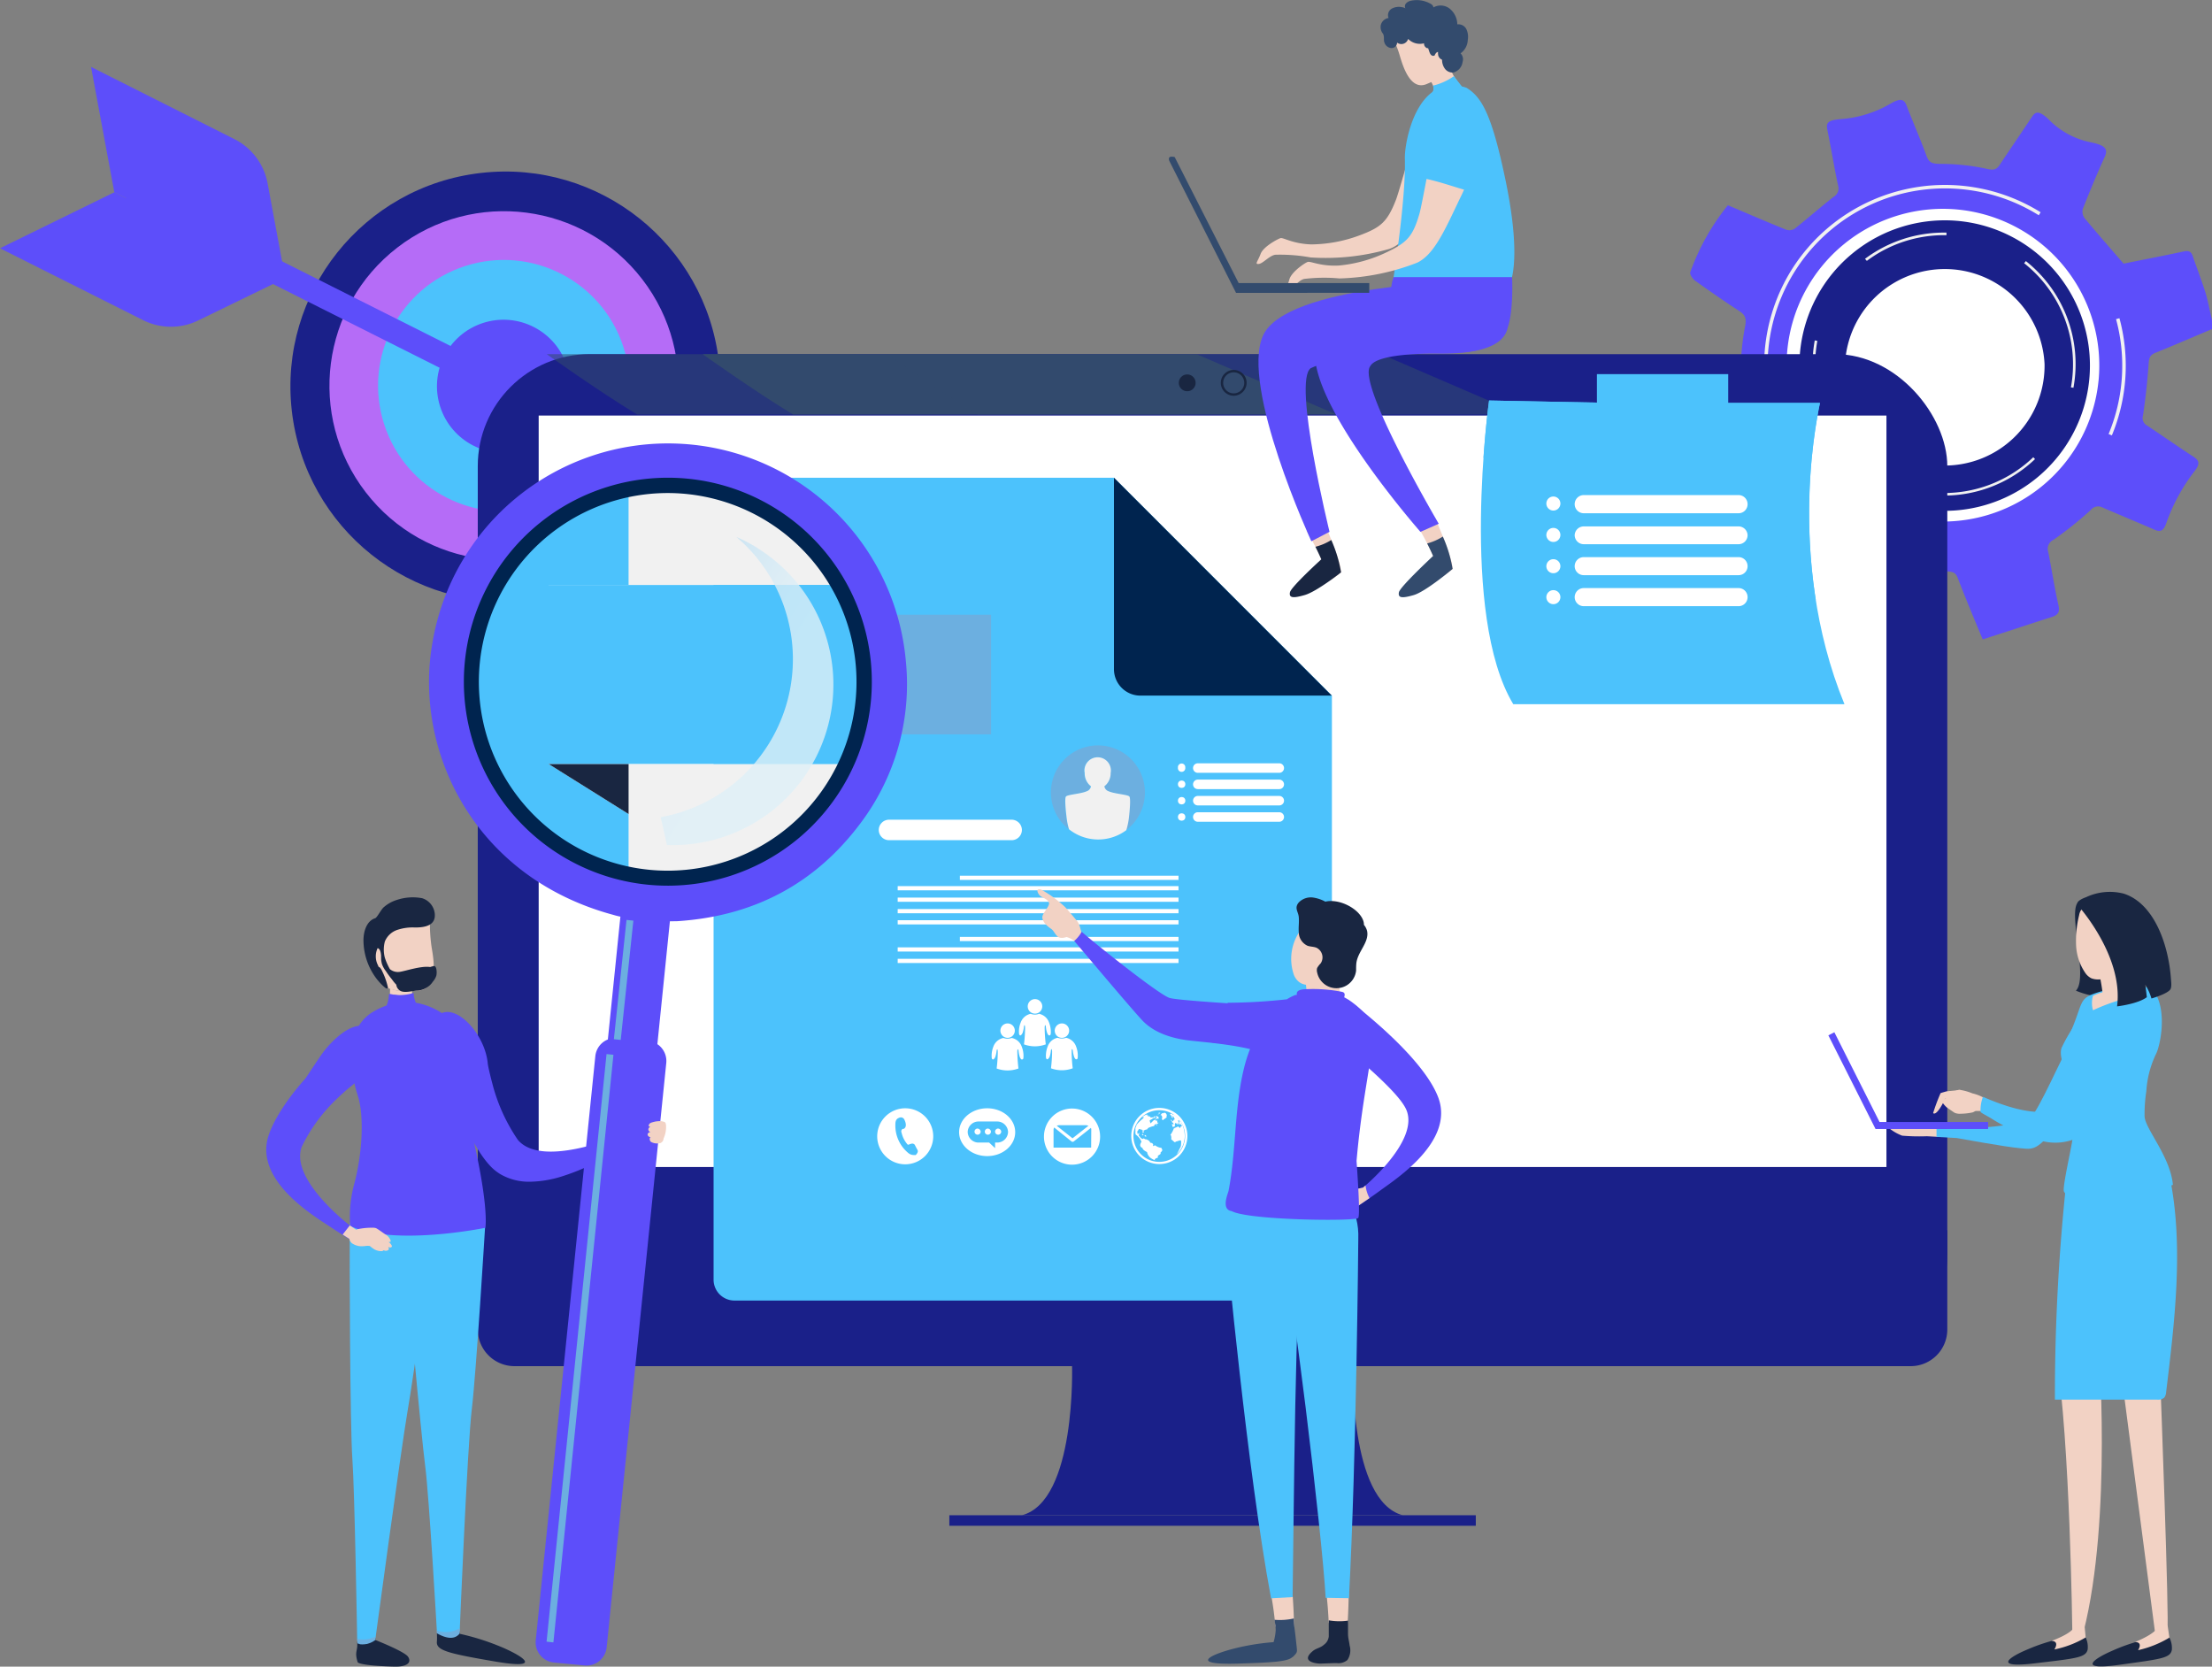 <svg xmlns="http://www.w3.org/2000/svg" xmlns:xlink="http://www.w3.org/1999/xlink" viewBox="0 0 352.98 265.95"><rect x="0" y="0" width="352.98" height="265.95" fill="#808080" stroke="none"/><defs><style>.cls-1{isolation:isolate;}.cls-2{fill:#1a2089;}.cls-3{fill:#b56cf7;}.cls-4{fill:#4cc2fc;}.cls-5{fill:#5d4efa;}.cls-6{fill:#fff;}.cls-7{fill:#f1f1f1;}.cls-8,.cls-9{fill:#334b6d;}.cls-9{opacity:0.54;}.cls-10{fill:#192641;}.cls-11{fill:#00244f;}.cls-12{fill:#6cafe0;}.cls-13{fill:#f2d2c4;}.cls-14{opacity:0.8;fill:url(#linear-gradient);}.cls-14,.cls-15{mix-blend-mode:multiply;}</style><linearGradient id="linear-gradient" x1="-3092.38" y1="3629.97" x2="-3062.92" y2="3629.97" gradientTransform="matrix(0.85, 0.53, -0.53, 0.85, 4647.54, -1346.03)" gradientUnits="userSpaceOnUse"><stop offset="0" stop-color="#9dceeb"/><stop offset="0.25" stop-color="#b9dcf0"/><stop offset="0.51" stop-color="#cee7f5"/><stop offset="0.76" stop-color="#dbeef7"/><stop offset="1" stop-color="#dff0f8"/></linearGradient></defs><title>your-business_needs</title><g class="cls-1"><g id="Layer_2" data-name="Layer 2"><g id="Layer_1-2" data-name="Layer 1"><circle class="cls-2" cx="80.65" cy="61.67" r="34.3" transform="translate(-6.43 9.47) rotate(-6.46)"/><circle class="cls-3" cx="80.42" cy="61.55" r="27.85" transform="translate(-20.85 61.89) rotate(-37.62)"/><circle class="cls-4" cx="80.4" cy="61.54" r="20.06" transform="translate(-15 27.61) rotate(-17.85)"/><rect class="cls-5" x="16.77" y="44.05" width="64.89" height="3.89" transform="translate(25.88 -17.2) rotate(26.67)"/><path class="cls-5" d="M45.51,44.38,18.24,30.68l-3.71-20L37.39,22.19a9.94,9.94,0,0,1,5.31,7.06Z"/><path class="cls-5" d="M45.51,44.38,18.24,30.68,0,39.62,22.86,51.1a9.92,9.92,0,0,0,8.84,0Z"/><circle class="cls-5" cx="80.35" cy="61.63" r="10.62" transform="translate(-15 27.54) rotate(-17.81)"/><circle class="cls-6" cx="311.97" cy="58.68" r="28.25" transform="translate(-2.67 16.64) rotate(-3.04)"/><path d="M312,87.09a29,29,0,0,1-5.13-.46A28.45,28.45,0,0,1,284,53.57l.16,0-.16,0a28.41,28.41,0,1,1,28,33.52Zm0-56.51A28.1,28.1,0,1,0,317,31,28.14,28.14,0,0,0,312,30.58Z"/><path class="cls-5" d="M324.16,18.78c-1.65,2.48-3.34,4.94-5,7.44-.5.78-.92,1-2.07.73a35.1,35.1,0,0,0-7.22-.8c-1.48,0-2-.12-2.41-1.18-1-2.75-2.19-5.44-3.24-8.18-.4-1-1-1.15-2.52-.26A18.42,18.42,0,0,1,293.82,19c-1.95.16-2.48.47-2.23,1.67.62,3,1.09,6,1.72,8.93a1.55,1.55,0,0,1-.71,1.81c-2.11,1.65-4.12,3.43-6.22,5.09a1.63,1.63,0,0,1-1.37.15c-3.08-1.25-6.13-2.56-9.28-3.9a36.38,36.38,0,0,0-6,10.68c-.12.31.32,1,.7,1.31,2.34,1.68,4.72,3.33,7.13,4.9.94.62,1.17,1.2.9,2.51a38.6,38.6,0,0,0-.68,7.28c0,.93-.26,1.28-1,1.57-3.08,1.24-6.15,2.52-9.38,3.86.33,1.66.53,3.31,1,4.88.65,2.2,1.5,4.34,2.25,6.51a1.28,1.28,0,0,0,1.77.94q4.44-1,8.92-1.75a1.75,1.75,0,0,1,1.37.54c1.65,2,3.18,4.07,4.85,6a1.56,1.56,0,0,1,.31,1.93c-1.31,3-2.55,6-3.86,9.14a37.06,37.06,0,0,0,11.42,6.4c1.79-2.7,3.64-5.33,5.33-8.07a2,2,0,0,1,2.49-1c2.49.4,5,.63,7.54.8.83.06,1.27.18,1.6,1,1.18,3.09,2.64,6.58,4,9.85l1.51-.49c3.13-1,6.31-2.07,9.51-3.08,1-.32,1.32-.79,1.06-1.92-.64-2.81-1.06-5.67-1.63-8.49a1.57,1.57,0,0,1,.83-1.9,58.42,58.42,0,0,0,5.92-4.73,1.53,1.53,0,0,1,1.92-.44c2.73,1.19,5.49,2.32,8.22,3.51.88.39,1.46.41,1.95-1a29.36,29.36,0,0,1,4.58-8.38c.81-1.08.68-1.62-.16-2.18-2.5-1.63-4.94-3.34-7.44-5a1.36,1.36,0,0,1-.69-1.64q.61-4.11.9-8.27c.06-.88.2-1.38,1.1-1.73,3-1.21,6-2.52,9.05-3.79l-.05-1.47c-.34-1.41-.6-2.85-1-4.24-.63-2-1.4-4-2.07-5.93-.26-.77-.69-.9-1.45-.73-3.29.7-6.6,1.34-9.58,1.94-2.2-2.55-4.25-4.88-6.24-7.28a1.76,1.76,0,0,1-.26-1.47c1.09-2.77,2.24-5.53,3.47-8.24.57-1.26.23-1.89-2.32-2.4a12.86,12.86,0,0,1-6.66-3.68C325.12,17.37,324.68,18,324.16,18.78Zm10.71,42a24.95,24.95,0,1,1-22.32-27.33A25,25,0,0,1,334.87,60.82Z"/><path class="cls-2" d="M287.26,56a23.18,23.18,0,1,0,25.38-20.73A23.21,23.21,0,0,0,287.26,56Zm39,2.11a15.94,15.94,0,0,1-31.86,1,15.94,15.94,0,0,1,31.86-1Z"/><path class="cls-7" d="M306.45,78.74a21.05,21.05,0,0,0,18.29-5.48l-.28-.3A20.57,20.57,0,0,1,290,54.4l-.41-.08A21,21,0,0,0,306.45,78.74Z"/><path class="cls-7" d="M297.9,41.63a20.55,20.55,0,0,1,12.71-4.1v-.41a21,21,0,0,0-13,4.18Z"/><path class="cls-7" d="M330.47,61.81l.4.07a21,21,0,0,0-7.59-20.22L323,42A20.57,20.57,0,0,1,330.47,61.81Z"/><path class="cls-7" d="M285.87,43.09a28.94,28.94,0,0,0-2.23,26.17l.52-.21a28.3,28.3,0,0,1,41.18-34.7l.29-.48A28.89,28.89,0,0,0,285.87,43.09Z"/><path class="cls-7" d="M337.67,50.93a28.39,28.39,0,0,1-1.19,18.33l.52.22a29,29,0,0,0,1.21-18.7Z"/><rect class="cls-2" x="151.49" y="241.79" width="84.01" height="1.68"/><path class="cls-2" d="M215.92,217.85H171.07s.71,21.67-8,23.94h60.78C215.21,239.52,215.92,217.85,215.92,217.85Z"/><rect class="cls-2" x="76.24" y="56.51" width="234.5" height="161.49" rx="17.87"/><path class="cls-2" d="M76.24,196.3v15.86A5.86,5.86,0,0,0,82.08,218H304.91a5.85,5.85,0,0,0,5.83-5.84V196.3Z"/><rect class="cls-6" x="85.96" y="66.31" width="215.07" height="119.91"/><path class="cls-8" d="M112.12,56.51s8.3,5.92,14.42,9.62h86.67L191,56.54Z"/><path class="cls-9" d="M87.24,56.51s8.29,5.92,14.41,9.62h86.67l-22.25-9.59Z"/><path class="cls-9" d="M141.62,56.51s8.29,5.92,14.41,9.62H242.7l-22.25-9.59Z"/><path class="cls-10" d="M196.87,63.15a2.06,2.06,0,1,1,2.06-2.06A2.07,2.07,0,0,1,196.87,63.15Zm0-3.74a1.68,1.68,0,1,0,1.68,1.68A1.68,1.68,0,0,0,196.87,59.41Z"/><path class="cls-10" d="M190.79,61.09a1.34,1.34,0,1,1-1.34-1.34A1.34,1.34,0,0,1,190.79,61.09Z"/><path class="cls-4" d="M113.87,79.57V204.2a3.33,3.33,0,0,0,3.33,3.33h92a3.33,3.33,0,0,0,3.34-3.33V111L177.76,76.23H117.2A3.34,3.34,0,0,0,113.87,79.57Z"/><path class="cls-11" d="M212.52,111,177.76,76.23v30.55A4.22,4.22,0,0,0,182,111Z"/><rect class="cls-12" x="114.33" y="98.09" width="43.82" height="19.09"/><path class="cls-4" d="M241.48,112.37h52.85c-9.72-23.7-3.91-48.07-3.91-48.07h-32.8l-20-.39S232.87,98.09,241.48,112.37Z"/><path class="cls-4" d="M289.75,95.72a89.82,89.82,0,0,1,.67-31.42h-32.8l-20-.39s-.51,3.67-.89,9.11C241.52,81.44,257.9,93.31,289.75,95.72Z"/><rect class="cls-4" x="254.84" y="59.7" width="20.95" height="7.05" transform="translate(530.62 126.45) rotate(180)"/><path class="cls-4" d="M87.54,121.9V93.35h12.8V78.81a30.61,30.61,0,0,0,0,59.94v-8.83Z"/><polygon class="cls-10" points="87.53 121.9 100.34 129.92 100.34 121.9 87.53 121.9"/><path class="cls-7" d="M131.67,91.27a30.6,30.6,0,0,0-31.33-12.46V93.35H133C132.59,92.64,132.15,92,131.67,91.27Z"/><path class="cls-7" d="M133.1,121.9H100.34v16.85A30.63,30.63,0,0,0,134,122.44l.27-.54Z"/><path class="cls-4" d="M133,93.35H87.54V121.9h46.7A30.6,30.6,0,0,0,133,93.35Z"/><path class="cls-5" d="M71.38,161.48c2.63,0,6,4.1,6.44,8.07,0,.35.35,1.86.74,3.33a28.36,28.36,0,0,0,4.07,9c2.65,3.18,9.34,1.63,13.16.44a7,7,0,0,1,.06,2.8c-.59.3-1.18.59-1.78.87a34.68,34.68,0,0,1-4.5,1.76,17.75,17.75,0,0,1-5,.82,9.11,9.11,0,0,1-4.7-1.19,7.76,7.76,0,0,1-1.79-1.49c-2.15-2.38-4.12-6.52-5.42-10.44-1.1-2.25-2.28-4.4-2.78-5.82C68.13,164.62,69,161.53,71.38,161.48Z"/><path class="cls-10" d="M57.57,262.11a2.75,2.75,0,0,0,2.31-.78v.36s4.64,1.82,5.23,2.67,0,1.65-2.27,1.58c-5.56-.15-5.76-.69-5.76-.69-.56-1.79.06-1.74-.09-3.25A2.83,2.83,0,0,0,57.57,262.11Z"/><path class="cls-10" d="M69.72,260.53a7,7,0,0,0,.74.24,4.12,4.12,0,0,0,2.91-.27c0,.13,0,.21,0,.21a38.39,38.39,0,0,1,7,2.26c3.51,1.55,6,3.42-1.36,2.16s-9.36-1.75-9.3-3.1C69.75,261.63,69.74,261.09,69.72,260.53Z"/><path class="cls-4" d="M77.4,195.92S76,219,75.29,224.85s-1.93,35.39-1.93,35.39l-1.91.66-1.74-.66s-1.24-21.6-1.86-26.3-3.09-31.28-3.26-36S73.53,180.24,77.4,195.92Z"/><path class="cls-4" d="M69.06,197.89S66,219.6,65,225.41s-5.07,35.92-5.07,35.92l-1.44,1L57,261.82s-.41-24.23-.77-29-.5-32.51-.39-37.23S66.12,182,69.06,197.89Z"/><path class="cls-13" d="M65.76,159.72c-.6.11-1.22.13-1.79.22a7.06,7.06,0,0,1-1.71.14c0-.79-.06-1.66,0-2.4,1.16.68,2.37.31,3.55-.15C65.75,158.24,65.73,159,65.76,159.72Z"/><path class="cls-5" d="M56.58,188.72c1.19-4.53,1.59-10.52.52-13.87-2.12-6.66-1-11.36,2.44-13.4a12.31,12.31,0,0,1,2.14-1c.06-.15.12-.31.17-.47a5.11,5.11,0,0,0,.21-1.27c0-.22.58,0,.74,0,.31,0,.61.07.92.08a7.85,7.85,0,0,0,2.27-.34,4.72,4.72,0,0,0,.37,1.56v0A11.07,11.07,0,0,1,71,162c4,3.64,2.45,10.67,4.55,19.86,2.51,11,1.9,14.06,1.9,14.06s-14.54,3-21.57-.29A20.22,20.22,0,0,1,56.58,188.72Z"/><path class="cls-13" d="M68.6,146.89a26.82,26.82,0,0,0,.28,4.3c.33,1.91,1.15,6.66-2.1,6.87s-4.79-.07-5.52-.88-3.55-5.76-2.18-8.32S66.28,142.8,68.6,146.89Z"/><path class="cls-10" d="M58,150.05c0-1.43.51-3.1,1.87-3.53.3-.09,1-1.49,1.4-1.78a5.68,5.68,0,0,1,2.1-1.15,8,8,0,0,1,4-.26,2.89,2.89,0,0,1,2,2.39c.24,2-1.61,2.29-3.17,2.28a7.7,7.7,0,0,0-2.79.38,3.25,3.25,0,0,0-2,1.87,5.1,5.1,0,0,0,0,2.57,10,10,0,0,0,.81,1.83,2,2,0,0,0,1.57.43c.81-.1,3.43-1,4.84-.77l.42-.12a.42.42,0,0,1,.35,0c.32.21.33,1.2.21,1.55a2.83,2.83,0,0,1-.54.91,3.14,3.14,0,0,1-2.6,1.42c-.7.07-1.89.39-2.55.06a1.28,1.28,0,0,1-.68-1,6.6,6.6,0,0,1-.68-.83c-.36-.44-.7-.9-1-1.36a3.77,3.77,0,0,1-.61-1.11,4.52,4.52,0,0,1-.13-.75l0-.32a1,1,0,0,1,0-.24c-.05-.48-.11-1.07-.56-1.23A3.1,3.1,0,0,0,60.3,154l.12.28a.63.63,0,0,1,.24.15A2.19,2.19,0,0,1,61,155a11.19,11.19,0,0,1,.87,2.43.32.32,0,0,1,0,.27c-.11.11-.29,0-.41-.09a8.32,8.32,0,0,1-1.11-1.11l-.08-.09A10.21,10.21,0,0,1,58,150.05Z"/><path class="cls-12" d="M73.35,259.82c0,.4,0,.73,0,.84-.9,1.16-2.44.65-3.66-.05,0-.14,0-.29,0-.43A4.29,4.29,0,0,0,73.35,259.82Z"/><path class="cls-12" d="M59.9,261.13c0,.07,0,.48,0,.56a3.38,3.38,0,0,1-2.42.69l-.46-.15c0-.21,0-.51,0-.73A4.09,4.09,0,0,0,59.9,261.13Z"/><path class="cls-5" d="M59.32,164.67c1.24,2.07-.55,6.65-3.51,8.83-.26.19-1.32,1.12-2.33,2.11h0A26.1,26.1,0,0,0,48.15,183c-1.94,5.22,7.63,12.51,7.63,12.51a7.49,7.49,0,0,1,.91,1.08c.61.87.59,2.07-.13,1.63-1-.62-2.34-1.44-3.57-2.26-2.61-1.75-12.53-7.49-10.13-14.77.93-2.81,3.34-6.27,5.88-9.1,1.3-1.9,2.48-3.83,3.38-4.87C55.33,163.5,58.22,162.82,59.32,164.67Z"/><path class="cls-13" d="M61.29,199.53a.68.68,0,0,0,.56,0l.1-.06a.39.39,0,0,0,.08-.1.28.28,0,0,0,0-.2,1.4,1.4,0,0,0-.09-.17,1.05,1.05,0,0,1,.19.05.45.45,0,0,0,.23,0c.08,0,.16-.09.18-.17s-.12-.29-.2-.4a3.26,3.26,0,0,0-.33-.31.44.44,0,0,0,.2,0,.2.2,0,0,0,.08,0,.3.3,0,0,0,0-.33,1.86,1.86,0,0,0-.78-.86c-.35-.22-.68-.48-1-.69a5.19,5.19,0,0,0-.5-.31,1.84,1.84,0,0,0-.66-.07,10.54,10.54,0,0,0-2.31.24l-.22.07-1-.68L54.68,197l1.07.69v0a1.15,1.15,0,0,0,.51.76,2.63,2.63,0,0,0,.81.34,1.61,1.61,0,0,0,.43.07,4.94,4.94,0,0,0,.94-.05,1.84,1.84,0,0,1,.41,0,.36.36,0,0,1,.28.11,5,5,0,0,0,.64.46.75.75,0,0,0,.13.06,2.28,2.28,0,0,0,1,.21.53.53,0,0,0,.24-.08s.06-.07.11-.06Z"/><path class="cls-5" d="M99,146.27,97,165.87a3.21,3.21,0,0,0-2,2.66l-9.51,93.24a3.23,3.23,0,0,0,2.9,3.52l4.9.47a3.23,3.23,0,0,0,3.52-2.9l9.51-93.24a3.23,3.23,0,0,0-1.42-3l2-19.61L108,147c12.22-.77,22.09-5.94,29.36-15.7a36.85,36.85,0,0,0,7.19-25.82,38.11,38.11,0,0,0-75.53-3C65.94,119.68,75.58,140,97.92,146,97.92,146,98.31,146.13,99,146.27ZM82.23,127.21a30.53,30.53,0,1,1,41.06,7.16A30.4,30.4,0,0,1,82.23,127.21Z"/><path class="cls-11" d="M74.17,105.67a32.55,32.55,0,1,0,35.52-29.29A32.56,32.56,0,0,0,74.17,105.67ZM89.33,84.08a30.13,30.13,0,1,1-7.47,42A30.12,30.12,0,0,1,89.33,84.08Z"/><rect class="cls-12" x="98.96" y="146.8" width="1.1" height="19.14" transform="translate(17.04 -9.62) rotate(6.05)"/><polygon class="cls-12" points="88.31 262.08 87.22 261.96 96.79 168.2 97.89 168.31 88.31 262.08"/><path class="cls-13" d="M106.29,179.83c0-.15,0-.63-.19-.76a1.9,1.9,0,0,0-1-.16,3.72,3.72,0,0,0-.64.08c-.34.1-.75.15-.89.44s0,.35.23.4a.4.4,0,0,0,0,.79c-.65.17-.59.73.1.9-.36-.09-.25.63.07.74a2.08,2.08,0,0,0,1.44.13.82.82,0,0,0,.48-.72A4.34,4.34,0,0,0,106.29,179.83Z"/><path class="cls-14" d="M120.92,87.47a25.06,25.06,0,0,0-3.4-1.78,25.61,25.61,0,0,1-12.1,44.71c.35,1.48.69,3,1,4.44a25.62,25.62,0,0,0,14.46-47.37Z"/><path class="cls-10" d="M331.26,158.08a13.45,13.45,0,0,0,7.49.86c3.89-.79,2.86-10,.88-12.12s-6.32-2.92-7.27-3.07C329.13,143.22,333.53,155.84,331.26,158.08Z"/><path class="cls-13" d="M309.77,180.13c-4,0-8.39-.17-8.39-.17a7.46,7.46,0,0,0,2.16,1.26,32.09,32.09,0,0,0,3.95.09l2.36.13C309.82,181,309.79,180.57,309.77,180.13Z"/><path class="cls-4" d="M335.44,164.77c-1-1.08-3.32-1.89-5.57,2.52s-5.12,11.05-6.38,11.59-7.64,1.26-12.05,1.26l-2.42,0c0,.43,0,.85,0,1.27l3.24.19s7.82,1.43,10,1.61,2.79.72,6.83-4.76S336.43,165.85,335.44,164.77Z"/><path class="cls-13" d="M344.76,221.16s1.42,37.57,1.1,39-2,.1-2,.1l-5.69-43.62L341.8,215Z"/><path class="cls-13" d="M334.85,214s2.25,28.2-2.37,46.38l-1.79,0s-.36-30.47-2.56-44.11l.79-5.6Z"/><path class="cls-10" d="M323.57,263.19a28.86,28.86,0,0,1,5.4-1.73,3.48,3.48,0,0,0,3.76-.34,3.51,3.51,0,0,1,.41,2.08c-.28,1.32-1.84,1.43-8.43,2.22S320.4,264.51,323.57,263.19Z"/><path class="cls-10" d="M337,263.44a28.91,28.91,0,0,1,5.37-1.82,3.47,3.47,0,0,0,3.75-.41,3.54,3.54,0,0,1,.45,2.08c-.25,1.32-1.81,1.45-8.39,2.37S333.84,264.82,337,263.44Z"/><path class="cls-13" d="M345.91,259.45l.27,1.87a16.73,16.73,0,0,1-5,2s.87-1.27-.49-1.3c0,0,3.59-1.39,3.64-2.57S345.91,259.45,345.91,259.45Z"/><path class="cls-13" d="M332.64,259.4l.18,1.89a16.08,16.08,0,0,1-5,1.92s.91-1.31-.45-1.37c0,0,3.6-1.26,3.67-2.44S332.64,259.4,332.64,259.4Z"/><path class="cls-4" d="M345.66,222.15a1.55,1.55,0,0,1-.3.87,1.53,1.53,0,0,1-1.15.32l-16.3,0a322.73,322.73,0,0,1,1.77-34.23,14.91,14.91,0,0,1,.75-3.86,8.07,8.07,0,0,1,10-4.45,9.89,9.89,0,0,1,5.85,7.2C348.49,199,347,211.05,345.66,222.15Z"/><path class="cls-4" d="M344,168.28a16,16,0,0,0-1.5,5.85,24.38,24.38,0,0,0-.28,4c.08,2,4.1,6.39,4.52,10.91,0,.15-4.46,1.63-6.38-1-.72,2.94-9,5.57-11,2.1-.33-.6,1.43-7.95,1.37-8.63-.46-5.31.55-7.68-.12-13-.15-1.2-.76-2.5-.28-3.61,2.14-4.95,1.32-5.51,4.17-6.46s8.3-1.54,9.14-.39C345.94,161.12,344.72,167,344,168.28Z"/><path class="cls-13" d="M310.19,175.52a1.84,1.84,0,0,1,.47-.36c.56-.36,1.33-1.22,2-1.26a8.45,8.45,0,0,1,2.08.57,6.7,6.7,0,0,1,2.54,1.17c.2.15.17.39.2.62s.07.6.11.9a.15.15,0,0,1,0,.07s0,0-.06,0a6.83,6.83,0,0,1-1.5.05l-.69,0c-.19,0-.39.19-.58.23a9.33,9.33,0,0,1-1.83.21,2.19,2.19,0,0,1-1-.14c-.11-.05-1.26-.86-1.3-.89a4.26,4.26,0,0,1-.59-.66A.65.65,0,0,1,310.19,175.52Z"/><path class="cls-13" d="M310.61,174.15s-.79.22-.94.28a31.26,31.26,0,0,0-1.19,3.18s.47.74,1.92-2.28l1.78,0,.62-1.41Z"/><path class="cls-4" d="M342.34,158.69c-3.36-.35-7.09,8.25-7.93,9.86-1.72,3.29-3.88,6.6-5.18,7.72-3,2.54-9.18.34-12.8-1.25a6,6,0,0,0-.38,2.44c.5.37,1.37.77,1.88,1.12a30,30,0,0,0,3.93,2.06,16.52,16.52,0,0,0,4.53,1.55,8.6,8.6,0,0,0,4.55-.38,7.53,7.53,0,0,0,1.9-1.1c2.26-1.8,8.73-12.86,9.41-14.1C344.65,162.23,344.53,158.92,342.34,158.69Z"/><path class="cls-13" d="M334.79,156.29a2.86,2.86,0,0,1-1.05-.18,2.54,2.54,0,0,1-1-.89,8.47,8.47,0,0,1-1.45-4.45,16.92,16.92,0,0,1,.48-4.7,2.32,2.32,0,0,1,.24-.73,1.91,1.91,0,0,1,.77-.69,6,6,0,0,1,4.37-.17,5.7,5.7,0,0,1,2,.91,6.35,6.35,0,0,1,1.19,1.39,6.14,6.14,0,0,1,.88,1.68,6,6,0,0,1,.18,1.64,13.46,13.46,0,0,1-.33,3,3.28,3.28,0,0,1-.54,1.29,5.47,5.47,0,0,1-2.5,1.36A10,10,0,0,1,334.79,156.29Z"/><path class="cls-13" d="M339,158.78c.06.52-3.39.45-3.41.31a31.24,31.24,0,0,0-1.2-6,11.47,11.47,0,0,1,4.88-.39C339.5,152.8,338.89,158.09,339,158.78Z"/><path class="cls-13" d="M340,158.73c0,.32-.41.47-.72.57a31.16,31.16,0,0,0-5.29,1.91,4.11,4.11,0,0,1,0-2.31,9.65,9.65,0,0,1,2.47-.77C337.49,157.91,340.06,158.42,340,158.73Z"/><path class="cls-4" d="M331.79,162.59a25.08,25.08,0,0,0-2.79,4.57c-.81,2,2.14,6.57,2.14,6.57l3.08-5Z"/><polygon class="cls-5" points="317.23 180.14 299.28 180.14 291.76 165.21 292.72 164.72 299.94 179.06 317.23 179.06 317.23 180.14"/><polygon class="cls-5" points="317.23 180.14 299.28 180.14 299.94 179.06 317.23 179.06 317.23 180.14"/><path class="cls-10" d="M331.68,144.59s7.21,8,6.15,16c0,0,3.35-.39,4.75-1.47,0,0-.17-1.56-.26-2a8.6,8.6,0,0,1,1,2.21s2.47-.7,3-1.43c.28-.4.13-1.36.1-1.81a24.76,24.76,0,0,0-.52-3.54c-.9-4.15-3.06-8.68-7-9.95a8.89,8.89,0,0,0-6,.56C332.42,143.33,331,143.88,331.68,144.59Z"/><path class="cls-13" d="M233.71,15.92a7.52,7.52,0,0,0-1.33-1.26c-2-1.44-3.66-.06-4.95,1.46-1,3-4.1,14.33-4.66,15.74-1.39,3.57-2.44,4.42-5.72,5.66A22.59,22.59,0,0,1,209.22,39c-3-.11-4.45-1.14-4.89-1s-2.74,1.35-3.17,2.52-1,1.67-.3,1.6,1.7-1.34,2.66-1.47a27.12,27.12,0,0,1,5.62.43,36.6,36.6,0,0,0,12.59-1.37c2.79-1,4.82-4.7,7.7-9.55s4.44-9.32,4.48-12.32A8.31,8.31,0,0,0,233.71,15.92Z"/><path class="cls-13" d="M226.33,84.18a36.77,36.77,0,0,1,2.36,4.55s-3,3.11-3.17,4,.42,1,2.35.43a12.38,12.38,0,0,0,3.93-2.36c0-1.37-1.49-5.14-2.8-8.18A9.66,9.66,0,0,1,226.33,84.18Z"/><path class="cls-8" d="M227.74,86.72c.33.65.65,1.31.95,2,0,0-5.3,4.92-5.46,5.8s.43,1,2.36.44,6.21-4.18,6.21-4.18a21,21,0,0,0-1.56-5.16A8.91,8.91,0,0,1,227.74,86.72Z"/><path class="cls-13" d="M208.5,84.72a36,36,0,0,1,2.35,4.55s-3,3.1-3.17,4,.43,1,2.36.43A12.38,12.38,0,0,0,214,91.33c0-1.37-1.49-5.15-2.8-8.18A9.91,9.91,0,0,1,208.5,84.72Z"/><path class="cls-10" d="M209.91,87.25c.33.66.64,1.32.94,2,0,0-4.82,4.38-5,5.26s.43,1,2.36.44S214,91.33,214,91.33a21.32,21.32,0,0,0-1.56-5.16A8.89,8.89,0,0,1,209.91,87.25Z"/><path class="cls-13" d="M222.37,6.3a15.73,15.73,0,0,1,1,2.58c.48,1.61,1.66,5.62,4.27,4.54s3.7-1.9,4-2.81.55-5.84-1.5-7.31S222.05.85,222.37,6.3Z"/><path class="cls-13" d="M233.45,14.32c-.16-.41-1.2-1.73-1.51-2.28-.16-.29-.5-1.09-.72-1.2a.64.64,0,0,1-.18-.13,9.21,9.21,0,0,0-1,0c-.93,0-2.25.3-2.13,1.29.11.83,1.35,1.9.7,2.74-.26.33-1,1.84-.78,1.89a4.26,4.26,0,0,0,2-.23A4.44,4.44,0,0,1,233.45,14.32Z"/><path class="cls-4" d="M240.27,28.87C238.13,18.62,236.57,15.53,234,14a6.52,6.52,0,0,0-.72-.21c-.42-.54-1-1.24-1.27-1.64a9.65,9.65,0,0,1-3.36,1.52,1,1,0,0,1-.06,1c-3.4,2.47-4.46,8.62-4.41,10.63.19,6.83-2,20.21-2,20.21,14,7.61,18.66,0,18.66,0S243,42.13,240.27,28.87Z"/><path class="cls-13" d="M235.26,21.31c-2-.5-3.91-1.21-5.91-1.65-.89,4.36-2.46,13.15-2.83,14.4-1.06,3.69-2,4.63-5.18,6.16a22.32,22.32,0,0,1-7.67,2.15c-2.95.16-4.53-.73-5-.57s-2.6,1.6-2.92,2.8-.88,1.76-.15,1.62,1.57-1.49,2.51-1.71a26.43,26.43,0,0,1,5.63-.08,36.69,36.69,0,0,0,12.42-2.52c2.68-1.28,4.37-5.12,6.79-10.21a34.14,34.14,0,0,0,3.25-10.17Z"/><path class="cls-4" d="M234.22,30.44c1.63-4.14,2.38-7.78,2.18-10.33a9.15,9.15,0,0,0-.4-1.95A8,8,0,0,0,234.47,17c-2.23-1.34-3.89.29-5.11,2-.4,1.7-1.17,5.76-1.88,9.52C229.75,29,232,29.81,234.22,30.44Z"/><path class="cls-5" d="M233.45,56.23s-18-.48-24.29,2.52c-2.91,2.06,3,26.11,3,26.11l-2.9,1.51s-11.39-24.71-7.71-32.83,32.73-8.67,32.73-8.67,6.29,1.55,5.66,5.22S239.07,55.74,233.45,56.23Z"/><path class="cls-5" d="M241.29,44.22H222.38A6.72,6.72,0,0,0,222,46c-5,1.47-11.39,4.35-12.11,9.61-1.2,8.84,16.78,29.26,16.78,29.26l2.92-1.29s-13.13-22.34-10.93-25.15c1.2-2.29,11.28-2,11.28-2,8.44,0,10.27-2.32,10.66-4.18C241.56,49.44,241.29,44.22,241.29,44.22Z"/><path class="cls-8" d="M187.45,25.06l10.21,20.11H218.5v1.56H197.24l-10.62-21S186.1,24.74,187.45,25.06Z"/><path class="cls-8" d="M234.22,6.37A2.86,2.86,0,0,0,234,4.66a1.42,1.42,0,0,0-1.45-.77,3.29,3.29,0,0,0-1.18-2.48,2.33,2.33,0,0,0-2.64-.22c0-.31-.29-.52-.58-.66a4.45,4.45,0,0,0-3.07-.4,1.42,1.42,0,0,0-.72.42.69.69,0,0,0-.09.78,1.28,1.28,0,0,0-.54-.18,2.38,2.38,0,0,0-1.66.24,1.21,1.21,0,0,0-.49,1.48A1.52,1.52,0,0,0,220.34,4a1.67,1.67,0,0,0,.35,1.38c.26.45.05,1,.25,1.47a1.27,1.27,0,0,0,1.08.82.88.88,0,0,0,.92-.87,1.12,1.12,0,0,0,1.76-.59,2.63,2.63,0,0,0,2.54.7.77.77,0,0,0,.5.78l.16,0a1.42,1.42,0,0,0,.07.22c.13.35.24.95.7,1a.42.42,0,0,0,.27-.07,1.12,1.12,0,0,1,.27-.43.62.62,0,0,1,.19-.11l0,0h.08a1.37,1.37,0,0,0,0,.35,1,1,0,0,0,.64.88,2.36,2.36,0,0,0,.46,1.45,1.52,1.52,0,0,0,1.35.59,2,2,0,0,0,1.46-1.68,1.36,1.36,0,0,0-.32-1.38A2.72,2.72,0,0,0,234.22,6.37Z"/><rect class="cls-6" x="153.17" y="139.74" width="34.89" height="0.67"/><rect class="cls-6" x="143.25" y="141.4" width="44.81" height="0.67"/><rect class="cls-6" x="143.25" y="143.23" width="44.81" height="0.67"/><rect class="cls-6" x="143.25" y="145.06" width="44.81" height="0.67"/><rect class="cls-6" x="143.25" y="146.84" width="44.81" height="0.67"/><rect class="cls-6" x="153.17" y="149.5" width="34.89" height="0.67"/><rect class="cls-6" x="143.25" y="151.17" width="44.81" height="0.67"/><rect class="cls-6" x="143.25" y="153" width="44.81" height="0.67"/><path class="cls-6" d="M204.14,123.32h-13a.76.76,0,0,1-.76-.76h0a.76.76,0,0,1,.76-.76h13a.76.76,0,0,1,.76.76h0A.76.76,0,0,1,204.14,123.32Z"/><path class="cls-6" d="M204.14,125.92h-13a.76.76,0,0,1-.76-.76h0a.77.77,0,0,1,.76-.76h13a.77.77,0,0,1,.76.76h0A.76.76,0,0,1,204.14,125.92Z"/><path class="cls-6" d="M204.14,128.52h-13a.76.76,0,0,1-.76-.75h0a.76.76,0,0,1,.76-.76h13a.76.76,0,0,1,.76.76h0A.76.76,0,0,1,204.14,128.52Z"/><path class="cls-6" d="M204.14,131.13h-13a.76.76,0,0,1-.76-.76h0a.76.76,0,0,1,.76-.76h13a.76.76,0,0,1,.76.76h0A.76.76,0,0,1,204.14,131.13Z"/><path class="cls-6" d="M189.14,122.5a.59.59,0,1,1-1.17,0,.59.59,0,1,1,1.17,0Z"/><circle class="cls-6" cx="188.56" cy="125.14" r="0.59"/><circle class="cls-6" cx="188.56" cy="127.77" r="0.59"/><circle class="cls-6" cx="188.56" cy="130.37" r="0.59"/><path class="cls-6" d="M277.43,81.9H252.72a1.45,1.45,0,0,1-1.44-1.44h0A1.45,1.45,0,0,1,252.72,79h24.71a1.44,1.44,0,0,1,1.44,1.44h0A1.44,1.44,0,0,1,277.43,81.9Z"/><path class="cls-6" d="M277.43,86.84H252.72a1.45,1.45,0,0,1-1.44-1.44h0A1.45,1.45,0,0,1,252.72,84h24.71a1.44,1.44,0,0,1,1.44,1.44h0A1.44,1.44,0,0,1,277.43,86.84Z"/><path class="cls-6" d="M277.43,91.78H252.72a1.44,1.44,0,0,1-1.44-1.44h0a1.45,1.45,0,0,1,1.44-1.44h24.71a1.44,1.44,0,0,1,1.44,1.44h0A1.43,1.43,0,0,1,277.43,91.78Z"/><path class="cls-6" d="M277.43,96.73H252.72a1.45,1.45,0,0,1-1.44-1.45h0a1.45,1.45,0,0,1,1.44-1.44h24.71a1.44,1.44,0,0,1,1.44,1.44h0A1.44,1.44,0,0,1,277.43,96.73Z"/><path class="cls-6" d="M249,80.35a1.12,1.12,0,1,1-1.12-1.12A1.12,1.12,0,0,1,249,80.35Z"/><path class="cls-6" d="M249,85.35a1.12,1.12,0,1,1-1.12-1.11A1.12,1.12,0,0,1,249,85.35Z"/><path class="cls-6" d="M249,90.34a1.12,1.12,0,1,1-1.12-1.11A1.12,1.12,0,0,1,249,90.34Z"/><path class="cls-6" d="M249,95.28a1.12,1.12,0,1,1-1.12-1.11A1.12,1.12,0,0,1,249,95.28Z"/><path class="cls-6" d="M161.43,134.07H141.87a1.64,1.64,0,0,1-1.64-1.63h0a1.65,1.65,0,0,1,1.64-1.64h19.56a1.65,1.65,0,0,1,1.64,1.64h0A1.64,1.64,0,0,1,161.43,134.07Z"/><path class="cls-6" d="M142.91,132.44a.73.73,0,0,1-1.46,0,.73.73,0,1,1,1.46,0Z"/><path class="cls-12" d="M182.7,126.46a7.5,7.5,0,1,0-12.15,5.87,10.51,10.51,0,0,1-.38-1.82s-.41-3.11-.1-3.42,2.38-.41,3.31-.83a1,1,0,0,0,.67-.79,2.61,2.61,0,0,1-1-2.11,2.11,2.11,0,1,1,4.14,0,2.61,2.61,0,0,1-1,2.11,1,1,0,0,0,.67.79c.93.42,3,.52,3.31.83s-.1,3.42-.1,3.42a11.12,11.12,0,0,1-.42,2A7.51,7.51,0,0,0,182.7,126.46Z"/><path class="cls-7" d="M180.21,127.09c-.31-.31-2.38-.41-3.31-.83a1,1,0,0,1-.67-.79,2.61,2.61,0,0,0,1-2.11,2.11,2.11,0,1,0-4.14,0,2.61,2.61,0,0,0,1,2.11,1,1,0,0,1-.67.79c-.93.42-3,.52-3.31.83s.1,3.42.1,3.42a10.51,10.51,0,0,0,.38,1.82,7.48,7.48,0,0,0,9.14.14,11.12,11.12,0,0,0,.42-2S180.52,127.4,180.21,127.09Z"/><path class="cls-13" d="M215,259.73c.13-1.83.2-3.85.22-5.54a11.55,11.55,0,0,1-3.57,0c.16,1.29.31,3.11.38,4.78A4.58,4.58,0,0,0,215,259.73Z"/><path class="cls-13" d="M206.49,259.64c0-1.62-.1-3.41-.21-5a10.13,10.13,0,0,0-3.49-.41,51.36,51.36,0,0,1,.73,5.33A26.62,26.62,0,0,0,206.49,259.64Z"/><path class="cls-4" d="M209,189.32c5.82-.2,7.91,3.94,7.75,8.36,0,.49-.3,34.83-1.49,57.34-.89,0-2.83-.05-3.72-.06-.55-10.19-5.59-51.84-7.15-57.11C204.39,197.85,203.18,189.53,209,189.32Z"/><path class="cls-4" d="M203.1,189.29c-5.83,0-7.77,4.22-7.45,8.63,0,.49,3.38,36.84,7.18,57.12.89-.06,2.55-.15,3.44-.19.18-10.2.37-51.88,1.74-57.21C208,197.64,208.92,189.29,203.1,189.29Z"/><path class="cls-5" d="M229.5,175.1c-2.32-6.1-11.84-13.63-14.27-15.48a38.48,38.48,0,0,1-3.33,2.84c-.48.43-.94.88-1.38,1.34,3.72,3.07,12.54,10.08,13.9,13.3,2.13,5-6.93,12.42-6.93,12.42s-1.06.2-1.84.44a28.69,28.69,0,0,1-.24,3.34c.62-.42,2.88-1.89,4.87-3.35C222.75,188.13,232.16,182.1,229.5,175.1Z"/><path class="cls-13" d="M217.91,189.16l-.42.36s-1.06.2-1.84.44a28.69,28.69,0,0,1-.24,3.34c.44-.3,1.72-1.14,3.13-2.12A5.54,5.54,0,0,1,217.91,189.16Z"/><path class="cls-13" d="M213.28,155a2.87,2.87,0,0,0-.05-.31c.09-.16.18-.32.26-.48a4.94,4.94,0,0,0-.29-4.63c-1-1.58-4-3.09-5.49-1.38a7.78,7.78,0,0,0-1.23,7.38,2.81,2.81,0,0,0,.68,1,2.28,2.28,0,0,0,1.24.56c.08,1,.29,2,.35,2.92a5.62,5.62,0,0,0,.68,2.93c.43.49,1,.28,1.42.05a4.78,4.78,0,0,0,2.73-2.72,4.19,4.19,0,0,0,.26-1.23,8,8,0,0,0-.15-1.61C213.55,156.65,213.42,155.81,213.28,155Z"/><path class="cls-10" d="M218.16,148.58a2.42,2.42,0,0,0-.51-1,2,2,0,0,0-.16-.8c-.74-1.83-3.77-3.42-6-2.9a5.79,5.79,0,0,0-1.79-.63,2.68,2.68,0,0,0-2.45.76c-.75.89-.08,1.45,0,2.3s-.06,1.58,0,2.44a2.4,2.4,0,0,0,1.41,2.17c.45.15.94.13,1.39.3a1.71,1.71,0,0,1,.7,2.5,3.63,3.63,0,0,0-.57.75,1.34,1.34,0,0,0,0,.69,3.15,3.15,0,0,0,6.22-.28c0-.42,0-.85.05-1.26C216.71,151.8,218.51,150.33,218.16,148.58Z"/><path class="cls-13" d="M166.05,143c.47.31,1.24.56,1.35,1.09s-1.09,1.66-1.07,2.28.52,1.24,1.38,1.83c.43.28.51.68,1,1.19s1.48.13,1.48.13a3.68,3.68,0,0,1,1.49.82c.09,0,.56-.78,1.08-1.32-.32-.27-.35-1.27-.79-1.93,0,0-1.64-2-2.05-2.39a19,19,0,0,0-3.67-2.69C165.14,141.57,165.57,142.64,166.05,143Z"/><path class="cls-5" d="M207,163.36c-.23-.35-.48-.7-.75-1a7.52,7.52,0,0,0-2.94-1.82c-3.69-.2-15.13-.87-16.65-1.29-1.68-.48-12.31-9-14.05-10.57a5.31,5.31,0,0,1-1.19,1.47c2.55,3,9.44,11.2,11,12.82,2,2,4.82,2.7,6.87,3s9.37.7,13.09,2.37l.74.35a9.49,9.49,0,0,0,1.77-1A4.69,4.69,0,0,0,207,163.36Z"/><path class="cls-5" d="M218.9,163.75c-.13-1.23-1.8-2.84-3.12-3.8a8.4,8.4,0,0,0-1.28-.81c.12-.42.15-.76-.35-.87a23.73,23.73,0,0,0-6.15-.4c-1,.12-1.11.46-1.06.9l-.24,0a8.19,8.19,0,0,0-1.35.69,89.39,89.39,0,0,1-9.41.55,14.52,14.52,0,0,0-2.54,6.34c1.49.16,3.91.33,6.26.6a22.38,22.38,0,0,0-1,2.93c-1.73,6.49-1.34,13.53-2.61,20.13-.08.43-1.26,3,.5,3.25h0c2.63,1.45,19.41,1.65,20.17,1.11.28-.2.11-4.06-.25-9.12C217.5,173.55,219.37,168.18,218.9,163.75Z"/><path class="cls-8" d="M196.3,263.23a36.94,36.94,0,0,1,6.93-1.19,8.89,8.89,0,0,0,.34-1.88c0-.57-.11-1.13-.18-1.69a10.11,10.11,0,0,0,3.07-.21,14.33,14.33,0,0,0,.15,1.85c.11.82.21,1.8.3,2.62s.14.9-.42,1.49a1.48,1.48,0,0,1-.31.25c-.8.69-3.28.83-8.88,1C190.17,265.65,192.78,264.22,196.3,263.23Z"/><path class="cls-10" d="M209.54,263.42c.47-.38,1.25-.51,1.69-.94a1.86,1.86,0,0,0,.81-1.36h0c0-.27,0-.57,0-.85v-.07h0c0-.73,0-1.41,0-1.64a9.9,9.9,0,0,0,3.07.05c0,.72,0,1.43,0,2.1s.19,1.26.26,1.88a2.76,2.76,0,0,1-.36,2.3,2.2,2.2,0,0,1-1.72.49c-.69,0-2.57.1-2.79.08C209.75,265.41,207.52,265.06,209.54,263.42Z"/><path class="cls-6" d="M165.15,161.75a1.16,1.16,0,1,0-1.15-1.16A1.16,1.16,0,0,0,165.15,161.75Z"/><path class="cls-6" d="M166.89,163.77a4.22,4.22,0,0,0,.19,1c.07.19.21.5.4.45s.17-.17.2-.35a4,4,0,0,0-.27-1.68,2.12,2.12,0,0,0-1.6-1.41,1.89,1.89,0,0,1-1.34,0,2.12,2.12,0,0,0-1.6,1.41,3.74,3.74,0,0,0-.26,1.68c0,.18.06.31.19.35s.33-.26.4-.45a4.5,4.5,0,0,0,.2-1s.14-.54.18.22a22.2,22.2,0,0,1-.18,2.66,5,5,0,0,0,3.48,0,24.61,24.61,0,0,1-.18-2.66C166.74,163.23,166.89,163.77,166.89,163.77Z"/><path class="cls-6" d="M160.8,165.61a1.15,1.15,0,1,0-1.16-1.15A1.15,1.15,0,0,0,160.8,165.61Z"/><path class="cls-6" d="M161.45,165.63a2,2,0,0,1-1.34,0,2.14,2.14,0,0,0-1.6,1.4,3.91,3.91,0,0,0-.26,1.68c0,.19.06.32.19.35s.33-.25.4-.44a4.5,4.5,0,0,0,.2-1s.14-.54.18.22a22.38,22.38,0,0,1-.18,2.66,5,5,0,0,0,3.48,0,24.82,24.82,0,0,1-.18-2.66c0-.76.19-.22.19-.22a4.22,4.22,0,0,0,.19,1c.07.19.21.49.4.44s.18-.16.2-.35a4,4,0,0,0-.27-1.68A2.12,2.12,0,0,0,161.45,165.63Z"/><path class="cls-6" d="M169.46,165.61a1.15,1.15,0,1,0-1.15-1.15A1.14,1.14,0,0,0,169.46,165.61Z"/><path class="cls-6" d="M171.72,167a2.14,2.14,0,0,0-1.6-1.4,2,2,0,0,1-1.35,0,2.12,2.12,0,0,0-1.59,1.4,4,4,0,0,0-.27,1.68c0,.19.06.32.19.35s.34-.25.41-.44a4.22,4.22,0,0,0,.19-1s.14-.54.19.22a24.82,24.82,0,0,1-.18,2.66,5,5,0,0,0,3.47,0,23,23,0,0,1-.17-2.66c0-.76.18-.22.18-.22a4.5,4.5,0,0,0,.2,1c.06.19.21.49.4.44s.17-.16.19-.35A3.91,3.91,0,0,0,171.72,167Z"/><path class="cls-6" d="M185,185.75a4.48,4.48,0,1,1,4.48-4.48A4.48,4.48,0,0,1,185,185.75Zm0-8.59a4.12,4.12,0,1,0,4.11,4.11A4.12,4.12,0,0,0,185,177.16Z"/><path class="cls-6" d="M182.83,181.4l.1-.09-.08-.12-.12-.07h0c-.08,0-.09,0-.06.15s.08,0,.18.12Zm-.35-.29,0,0a.19.19,0,0,1-.07-.08c-.08-.09-.08-.1-.19,0,.06.11.06.11.22.14Zm-1.35-.91Zm3.45-.63.09-.1-.23,0h0a.46.46,0,0,1,.14.14Zm.77,3.67v-.08a1.79,1.79,0,0,1-1-.39.44.44,0,0,0-.28.12l-.11-.08.09-.1c-.15-.31-.19-.31-.3-.33s-.23,0-.29-.24l-.06-.06a1.34,1.34,0,0,0-.51-.28h-.13l-.26-.16c-.15.15-.19.12-.5-.09a.58.58,0,0,0-.26-.28l0-.07,0-.21a.4.4,0,0,0,.1-.18c-.08,0-.13,0-.22.14l-.11-.06a1.48,1.48,0,0,1,0-.43c.07,0,.07,0,.21-.29.24,0,.24,0,.38.11l.12-.07,0,.12a.16.16,0,0,0,.13,0,2.68,2.68,0,0,0,0,.49l.19-.16-.06-.13a.72.72,0,0,1,.1-.24.3.3,0,0,0,0,.1c.08-.06.18-.09.26-.14l.18,0a1.3,1.3,0,0,1,.23-.27,4,4,0,0,1,.94-.31s0-.09,0-.11l.09-.1a.36.36,0,0,1,.28-.08c.07,0,.07,0,.35-.23a.42.42,0,0,0-.2.05.28.28,0,0,1,0-.12l-.06-.11.05-.13a.36.36,0,0,0-.25,0c-.13-.21-.13-.21-.2-.22v.12h-.13c-.16.18-.35.34-.51.52a1.18,1.18,0,0,1-.14-.5l.29-.15c.41-.26.41-.26.56-.19l.11-.1,0-.08-.16.06a1.43,1.43,0,0,1,0-.29h0c-.16.3-.16.3-.33.29v0a.42.42,0,0,1-.16,0l-.12.05-.06-.05s0-.07-.05-.1h0l-.08,0,0-.08-.1,0a.25.25,0,0,1-.19,0,.5.5,0,0,1,.08-.12.41.41,0,0,0-.22,0l0-.06s0-.06,0-.07a.17.17,0,0,0,0-.06l-.22.11,0,0c-.06,0-.06,0-.21.09l0,0s-.26.17-.26.15l-.09.09s.21,0,.19,0l.11-.06h0s0,0-.13.17l.1,0a9.31,9.31,0,0,0-1.17,1.13.54.54,0,0,1-.1.31c0,.08-.06.14-.08.21l0,.1a1.85,1.85,0,0,1,0,.23h0a1.27,1.27,0,0,1,0,.31c0,.11,0,.27.05.39a2.6,2.6,0,0,1,.92,1.15c-.43.69-.07.89.17,1a1.21,1.21,0,0,0,.05.18,1.82,1.82,0,0,0,.67.46,1.52,1.52,0,0,0,.8,1.09,2.54,2.54,0,0,0,.54.25l0,0,0,0-.08,0c-.07-.1-.07-.1,0-.17s.07-.1.06-.12a1.19,1.19,0,0,0,.26-.11l.07,0,.07-.06a.67.67,0,0,0,0-.28c.49-.31.49-.31.42-.49.28-.3.28-.3.29-.49Zm-.43-4.86v0c-.07,0-.06-.07-.06-.13s-.07-.06-.07-.1l-.08,0c-.06,0-.08,0-.09,0l0-.07-.09.06s0,0,0-.08h0a.22.22,0,0,0-.12.07l0,.08a.15.15,0,0,1,.2.09,1.6,1.6,0,0,0-.16.23.47.47,0,0,0-.16,0h.18l.07.13c.12-.25.2-.2.29-.11a.26.26,0,0,0,.07-.13Zm.2-.77s0-.05,0-.05,0,0,0,0-.08,0-.14,0h-.09s0,.06.06.12c-.15.12-.2.15-.3.15l.08,0c.13,0,.15,0,.18-.08l.06,0,.06-.09c.08,0,.11,0,.15-.15Zm.73-.05h0c-.07.06-.08.06-.12,0l0,0,.08,0-.09,0h0s0,0,0,0,0,0-.05,0,0,0,0,.07-.05,0-.09,0h-.07l-.1,0s0,.07,0,.09,0,0-.05,0a1.59,1.59,0,0,1-.18.22.39.39,0,0,1,.11,0,1.09,1.09,0,0,1,.13.17.22.22,0,0,1,0,.11l.07.08-.08.16v0c0,.08,0,.13.05.2s.1.08.17.08.05,0,0-.09a1.42,1.42,0,0,0,.59-.45s-.13,0-.13-.07,0,0,.14,0l-.1-.14.09,0,0-.08a.74.74,0,0,1-.19-.29Z"/><path class="cls-6" d="M187.05,177.47s-.13-.06-.19,0,0,0,.1.07.12.15.19.21l.16.18-.21-.08-.09-.13c-.06,0-.07,0-.25,0l-.08.06a1.4,1.4,0,0,1,.26.37c0,.1,0,.1.18.27l0,0a1.11,1.11,0,0,0-.07-.13l.13.13h0c0-.1,0-.1-.2-.4h.07l.11.15h.09l0,0c.2.38.2.38.21.47l-.11,0a.19.19,0,0,0,0,.08c-.05,0-.06,0-.17-.15,0,0,0,0,.1.17l-.05.06v.13a.77.77,0,0,1-.22-.1,1.53,1.53,0,0,1-.13-.16l-.06.05s0,.08.2.19v.15l.06.06v0c.06,0,.06,0,.24.28,0,0,0,0-.34,0,.05.11.14.35.14.35l0,.11.41-.15-.09-.19c.09-.08,0-.22.12-.31l.09,0c.2.2.21.21.32.17s0,0-.11-.18l0,0s0,0-.1-.06l0,0c.08,0,.08,0,.48.33,0-.13-.11-.2-.14-.31a1.08,1.08,0,0,0-.13-.35h.07v0a.36.36,0,0,1,0-.07.71.71,0,0,1,.25.24l-.1-.05a1.63,1.63,0,0,0,0,.3l.06.08c0,.05,0,.05.13.12s0-.12,0-.18l0,0,.09.17a.56.56,0,0,1,.12.3h0l-.24.1a.4.4,0,0,1,0,.17c-.12,0-.35-.25-.35-.25a2.45,2.45,0,0,1-.58.25l0,.06-.1,0a4.08,4.08,0,0,1-.56,1.06l.11.09c.06.43.06.43,0,.57.54.48.54.48.66.52a.83.83,0,0,1,.08-.12,4.28,4.28,0,0,0,.46-.13c.44-.14.45-.14.38.79l-.09.27c-.22.35-.34.75-.6,1.09a2,2,0,0,0,.4-.41,4.27,4.27,0,0,0,.37-.56,4.83,4.83,0,0,0,.29-.62,4,4,0,0,0,.17-.66,3.79,3.79,0,0,0,.07-.73,6,6,0,0,0-.23-1.36,3.31,3.31,0,0,0-.27-.62,3.81,3.81,0,0,0-.37-.56,3,3,0,0,0-.46-.5,4.16,4.16,0,0,0-.76-.56Z"/><path class="cls-6" d="M171.08,176.89a4.48,4.48,0,1,0,4.47,4.47A4.48,4.48,0,0,0,171.08,176.89ZM169,179.55h4.17a1.25,1.25,0,0,1,.52.09l-2.54,2-2.52-2A1.2,1.2,0,0,1,169,179.55Zm5.12,3.58h-6s0-2,0-2.8a.73.73,0,0,1,.11-.41l2.74,2.21a.31.31,0,0,0,.2.07.26.26,0,0,0,.19-.07l2.72-2.15a.66.66,0,0,1,.06.25Z"/><g class="cls-15"><path class="cls-6" d="M159.21,180.09a.49.49,0,1,0,.56.48A.53.53,0,0,0,159.21,180.09Z"/></g><g class="cls-15"><path class="cls-6" d="M157.57,180.09a.49.49,0,1,0,.56.48A.53.53,0,0,0,157.57,180.09Z"/></g><g class="cls-15"><path class="cls-6" d="M155.93,180.09a.49.49,0,1,0,.56.48A.53.53,0,0,0,155.93,180.09Z"/></g><g class="cls-15"><path class="cls-6" d="M157.53,176.85c-2.47,0-4.48,1.71-4.48,3.81s2,3.82,4.48,3.82,4.47-1.71,4.47-3.82S160,176.85,157.53,176.85Zm1.52,5.47h-.26c0,.38,0,.89,0,.89l-.95-.89h-1.65a1.73,1.73,0,0,1-1.77-1.68v0a1.72,1.72,0,0,1,1.77-1.68h2.89a1.73,1.73,0,0,1,1.78,1.68v0A1.74,1.74,0,0,1,159.05,182.32Z"/></g><path class="cls-6" d="M144.44,176.85a4.47,4.47,0,1,0,4.48,4.47A4.47,4.47,0,0,0,144.44,176.85Zm1.68,7.46h0l0,0H146l-.12,0h0a1.38,1.38,0,0,1-.91-.3,5.67,5.67,0,0,1-2.09-4.64c0-.68.3-.9.6-1h0a.28.28,0,0,1,.18-.06h0a.6.6,0,0,1,.65.34c.25.49.43,1.23-.12,1.49h-.05l-.1,0h0a.47.47,0,0,0-.17.61,4.26,4.26,0,0,0,.88,1.79c.1.16.25.16.47,0h0l.07,0,.05,0h0a.51.51,0,0,1,.63.13s.23.46.44.83S146.12,184.31,146.12,184.31Z"/></g></g></g></svg>